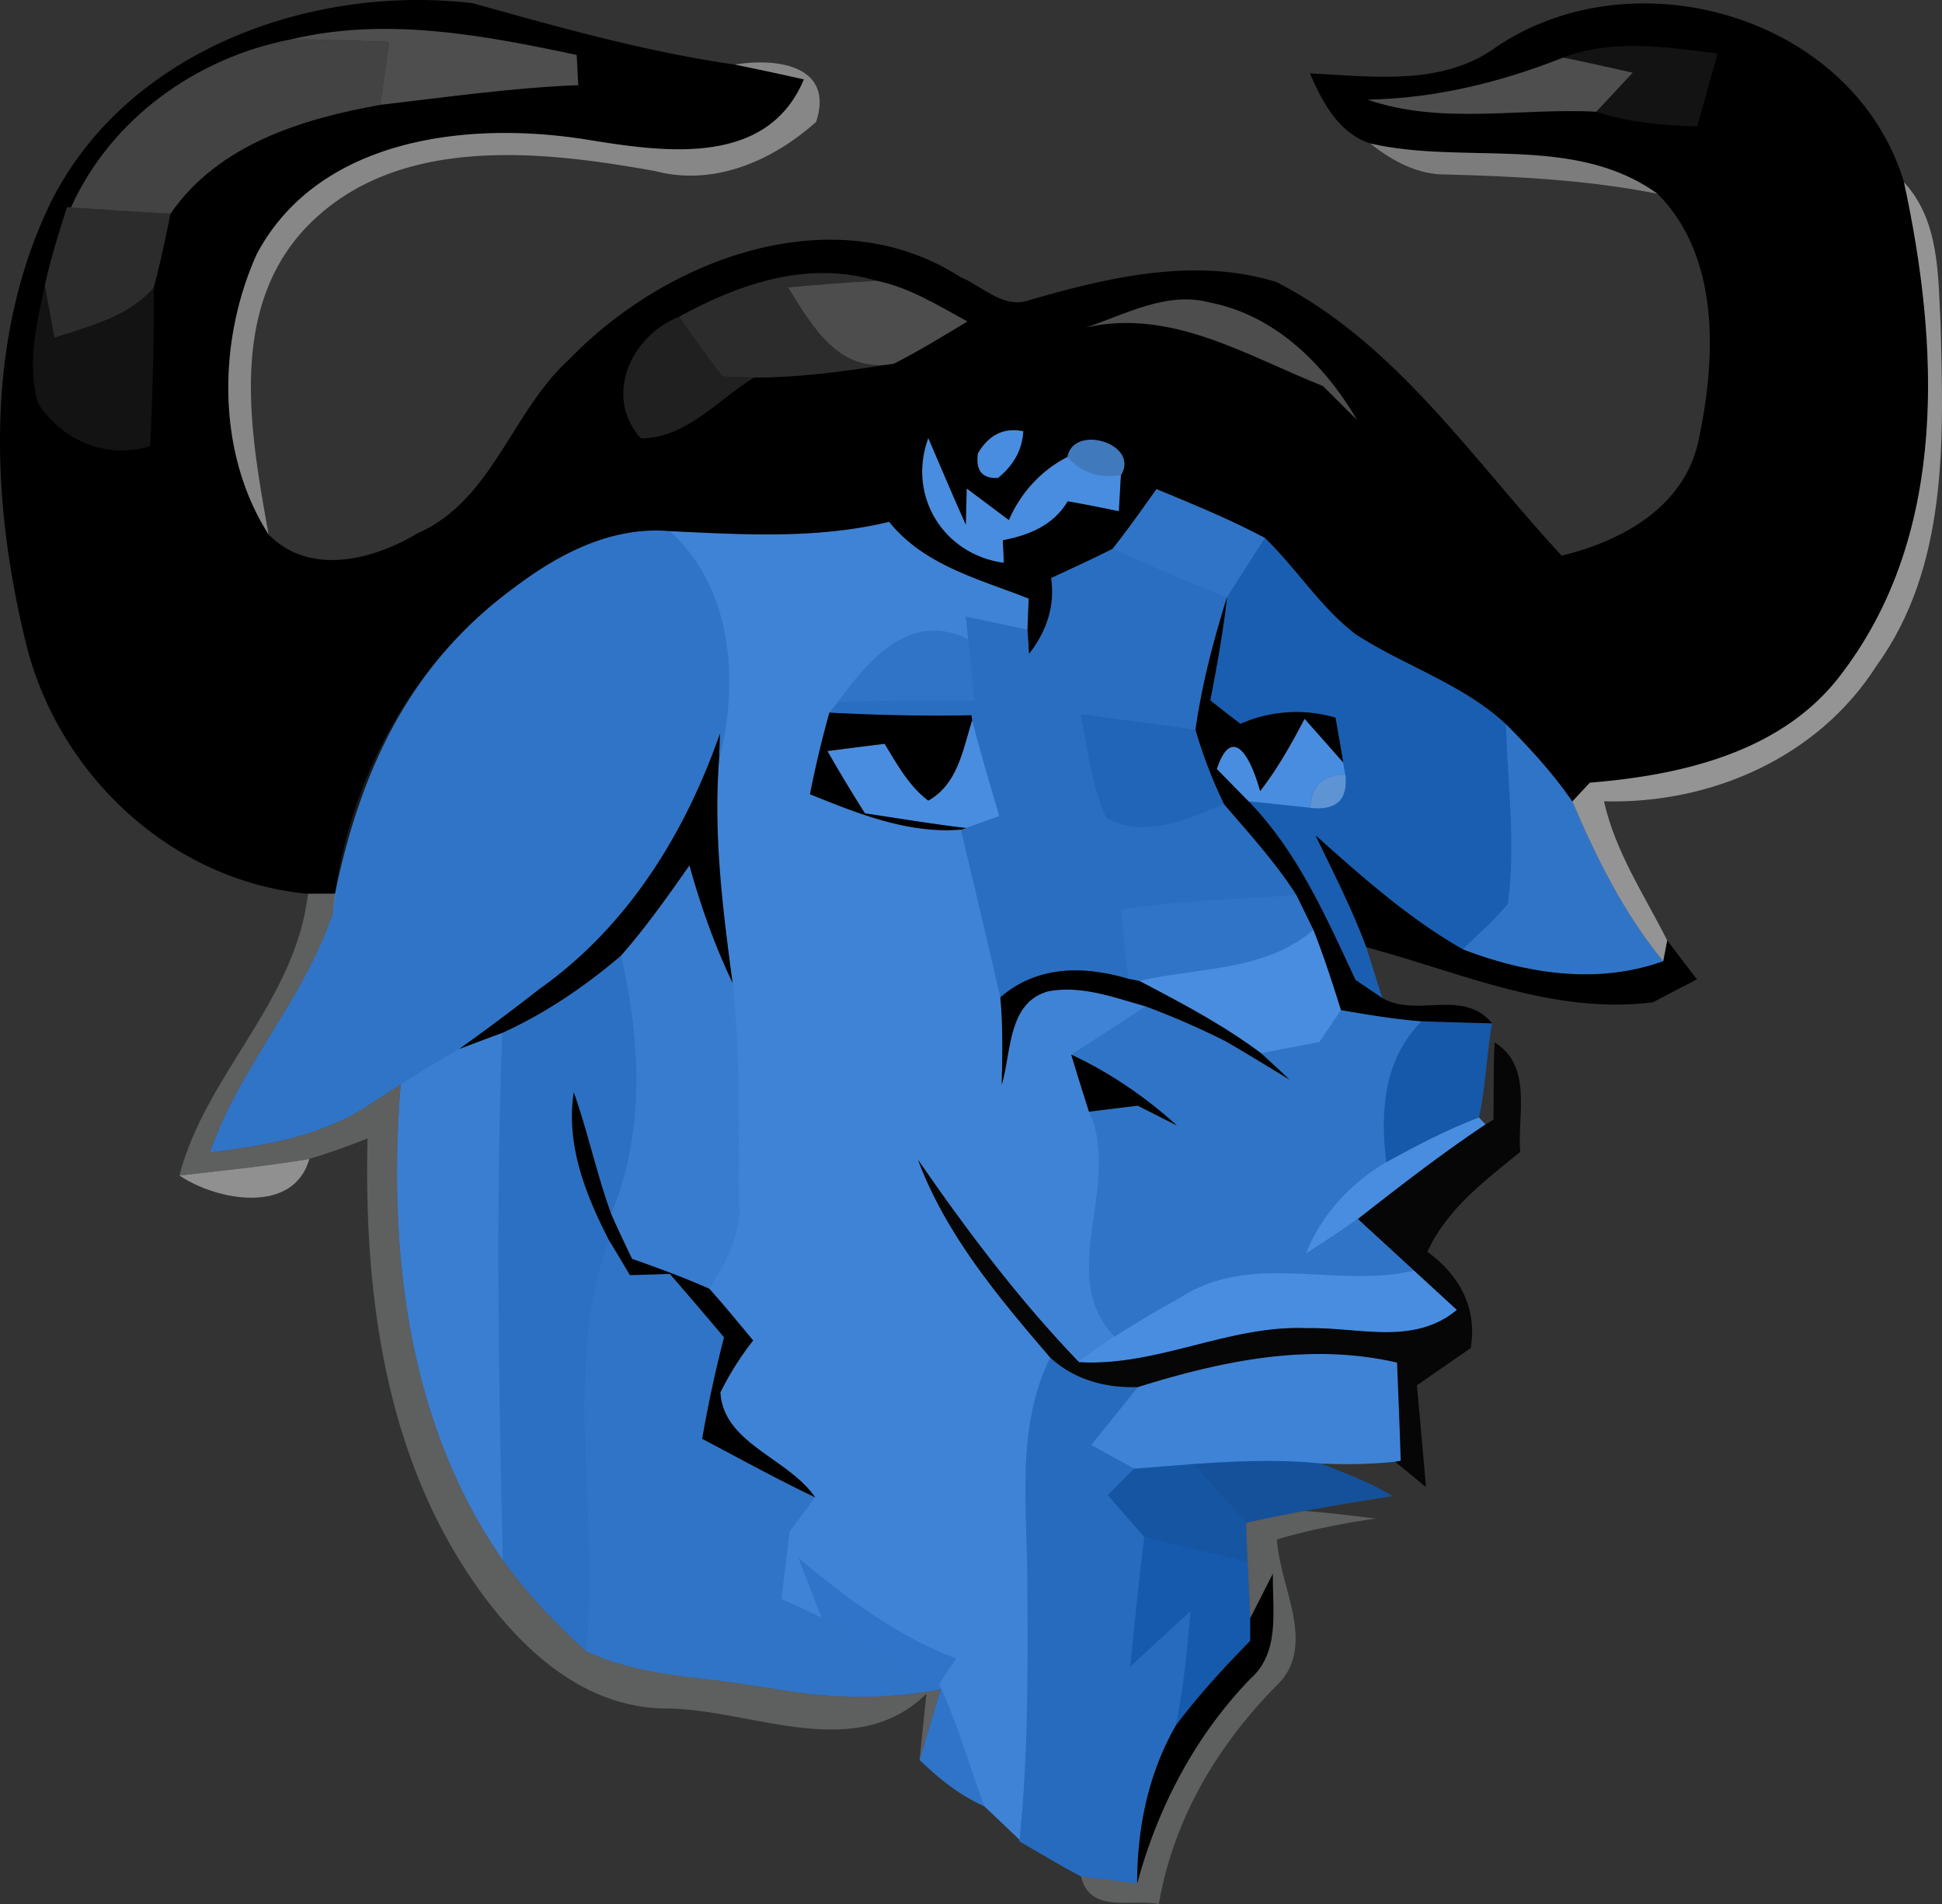 <?xml version="1.0" encoding="UTF-8" standalone="no"?>
<svg
   height="100"
   viewBox="0 0 102 100"
   version="1.1"
   id="svg98"
   sodipodi:docname="gnu-head-template.svg"
   inkscape:version="1.2.1 (9c6d41e410, 2022-07-14)"
   xmlns:inkscape="http://www.inkscape.org/namespaces/inkscape"
   xmlns:sodipodi="http://sodipodi.sourceforge.net/DTD/sodipodi-0.dtd"
   xmlns="http://www.w3.org/2000/svg"
   xmlns:svg="http://www.w3.org/2000/svg">
  <rect x="0" y="0" width="102" height="100" fill="#333333" stroke="none"/>
  <defs
     id="defs102" />
  <sodipodi:namedview
     id="namedview100"
     pagecolor="#ffffff"
     bordercolor="#999999"
     borderopacity="1"
     inkscape:showpageshadow="0"
     inkscape:pageopacity="0"
     inkscape:pagecheckerboard="0"
     inkscape:deskcolor="#d1d1d1"
     showgrid="false"
     inkscape:zoom="8.56"
     inkscape:cx="47.254673"
     inkscape:cy="40.829439"
     inkscape:window-width="2560"
     inkscape:window-height="1414"
     inkscape:window-x="2560"
     inkscape:window-y="0"
     inkscape:window-maximized="1"
     inkscape:current-layer="svg98" />
  <path
     style="fill:#1c71d8;fill-opacity:1;stroke-width:0.905"
     d="M53.205 22.595c-.757.013-1.37.42-1.841 1.215-.127.906.226 1.34 1.058 1.295.832-.67 1.275-1.495 1.329-2.455a2.512 2.517 0 0 0-.546-.055zm-4.445.417c-1.112 3 .769 6.116 3.97 6.55l-.055-1.186c1.374-.263 2.667-.789 3.408-2.048.905.163 1.79.335 2.686.525l.108-1.893c1.01-1.65-2.486-2.718-2.812-.961-1.392.716-2.44 1.876-3.074 3.317-.551-.417-1.663-1.242-2.215-1.659l-.045 1.903c-.678-1.513-1.32-3.035-1.97-4.549zm11.98 2.673c-.75 1.06-1.501 2.12-2.306 3.136-1.058.543-2.152 1.033-3.228 1.54.217 1.486-.253 2.818-1.157 3.978a59.065 59.065 0 0 0-.081-1.26c.018-.416.045-1.233.063-1.64-2.613-1.033-5.479-1.73-7.332-4.032-3.77.915-7.676.67-11.519.49-3.02-.263-5.768 1.15-8.11 2.916-5.542 4.024-8.968 10.43-9.601 17.236l-.1.235c-1.555 4.377-4.818 7.848-6.337 12.243 2.938-.363 5.958-.861 8.453-2.565.398-.253 1.175-.76 1.564-1.014-.696 8.573.326 17.77 5.362 24.992 1.265 1.758 2.766 3.325 4.366 4.775 2.134 1.015 4.503 1.278 6.817 1.532.95.127 1.908.272 2.857.416 2.966.553 5.986.627 8.96.064-.28.924-.832 2.782-1.112 3.706 1.004.97 2.098 1.858 3.39 2.429.47.435 1.393 1.323 1.863 1.767l-.01.081c1.077.616 2.135 1.269 3.238 1.84.732.1 2.206.28 2.947.38 0-2.9.579-5.763 2.025-8.291 1.185-1.586 2.523-3.045 3.915-4.458v-1.197l-.136-2.927c-.027-.516-.063-1.558-.081-2.075a90.83 90.83 0 0 1 3.047-.625c1.546-.28 3.092-.544 4.638-.78-1.184-.724-2.477-1.204-3.761-1.711 1.302.063 2.604.036 3.906-.092l.289-.054c-.045-1.722-.127-3.434-.19-5.156a18.258 18.3 0 0 0-4.308-.449c-3.152.035-6.275.789-9.308 1.736-1.681.054-3.327-.372-4.602-1.55-2.712-3.162-5.46-6.425-6.943-10.385 2.576 3.734 5.307 7.359 8.453 10.63 4.114.245 7.866-1.957 11.952-1.785 2.668-.073 5.615.951 7.902-.96-.56-.517-1.681-1.541-2.242-2.058l-2.956-2.718c2.188-1.713 4.385-3.417 6.7-4.966l-.344-.363c.343-1.63.397-3.307.687-4.947l-3.698-.11c-1.42-.108-2.83-.343-4.24-.588-.443-1.423-.904-2.836-1.447-4.214-.226-.462-.669-1.377-.895-1.83-1.094-1.713-2.468-3.217-3.788-4.758-.624-1.26-1.112-2.582-1.51-3.923.334-2.375.94-4.685 1.654-6.96-.198 1.813-.533 3.616-.877 5.42.525.416 1.05.824 1.583 1.232a7.29 7.29 0 0 1 4.99-.327c.109.59.308 1.767.407 2.356-.506-.58-1.519-1.721-2.025-2.292-.687 1.314-1.42 2.619-2.333 3.797-.669-2.356-1.59-3.226-2.278-1.16.416.426 1.248 1.268 1.664 1.694 2.585 2.655 4.068 6.08 5.623 9.388.353.236 1.049.707 1.402.943-.208-.662-.633-1.994-.841-2.665-.742-2.02-1.736-3.941-2.667-5.88 2.432 2.174 4.89 4.367 7.739 5.99 3.345 1.286 7.06 1.866 10.524.624-2.062-2.51-3.5-5.418-4.774-8.39-1.004-1.477-2.224-2.792-3.48-4.06-2.28-2.12-5.317-3.053-7.894-4.72-1.853-1.414-3.1-3.454-4.773-5.067-1.845-.979-3.77-1.766-5.696-2.564zM43.562 37.43c2.486.127 4.972.19 7.458.135l.046.263c-.489 1.532-.75 3.353-2.306 4.223-1.03-.77-1.636-1.912-2.296-2.981-.75.09-2.252.28-3.002.38a79.768 79.768 0 0 0 1.971 3.272c1.772.262 3.535.561 5.316.77l-.28.081c-2.785.227-5.407-.842-7.93-1.857.29-1.441.625-2.873 1.023-4.286zm-5.75 1.106-.046 1.376c-.298 3.924.19 7.839.714 11.717-.949-1.984-1.681-4.06-2.269-6.18-1.13 1.622-2.278 3.244-3.59 4.74-1.889 1.612-3.968 3.026-6.238 4.06-.57.207-1.708.633-2.269.85a120.011 120.011 0 0 0 4.24-3.17c4.602-3.262 7.622-8.128 9.457-13.393zm18.814 12.434c.877.015 1.772.18 2.649.442l.57.108c2.197 1.151 4.403 2.311 6.392 3.797.37.345 1.12 1.033 1.491 1.387-1.12-.68-2.233-1.369-3.363-2.021a41.273 41.367 0 0 0-4.204-1.83c-1.645-.463-3.354-1.115-5.1-.789-2.142.59-1.934 3.19-2.45 4.92.037-1.53.073-3.071-.072-4.603 1.21-1.047 2.624-1.437 4.087-1.411zm-.362 4.42c2.035.933 3.879 2.229 5.552 3.724-.516-.263-1.547-.78-2.062-1.042-.642.082-1.917.236-2.558.317-.317-.997-.633-2.002-.932-3zm-26.129 1.984c.742 2.094 1.203 4.287 1.962 6.38.353.797.724 1.586 1.103 2.365 1.366.48 2.722.979 4.05 1.568.796.879 1.547 1.803 2.306 2.718a15.543 15.543 0 0 0-1.718 2.728c.154 2.691 3.563 3.444 4.973 5.51-2.016-.96-3.96-2.04-5.93-3.073a66.47 66.47 0 0 1 1.147-5.328 250.656 251.227 0 0 0-2.848-3.335c-.524.018-1.573.055-2.097.064-.271-.462-.823-1.387-1.103-1.84-1.23-2.401-2.26-5.002-1.845-7.757z"
     id="path2" />
  <path
     d="M2.687 10.587C6.69 2.631 16.367-.83 24.82.167c4.548 1.267 9.095 2.554 13.779 3.226 1.21.244 2.423.508 3.625.78-1.962 4.677-7.486 3.798-11.51 3.143-6.146-.96-13.943-.082-17.212 5.998-2.07 4.558-2.144 10.46.605 14.755 2.14 2.2 5.486 1.349 7.82-.057 3.95-1.738 4.935-6.395 7.975-9.142 5.08-5.272 13.895-8.617 20.56-4.306 1.13.463 2.24 1.659 3.55 1.217 4.186-1.217 8.725-2.294 13.021-.97 6.282 3.206 10.295 9.306 14.99 14.372 3.139-.754 6.374-2.52 7.16-5.92.94-4.285 1.22-9.73-2.123-13.084-4.379-3.16-10.12-1.502-15.092-2.644-1.663-.545-2.514-2.175-3.164-3.68 3.32.153 6.971.698 9.836-1.423 7.325-4.875 18.742-1.539 21.364 7.14 1.847 8.519 2.325 18.332-3.165 25.663-3.054 4.232-8.433 5.473-13.335 5.873-.234.244-.687.743-.921.986-1.004-1.474-2.223-2.789-3.48-4.059-2.279-2.12-5.316-3.053-7.893-4.72-1.855-1.417-3.102-3.452-4.774-5.065-1.844-.98-3.77-1.769-5.695-2.565-.753 1.06-1.5 2.12-2.305 3.135-1.058.544-2.153 1.032-3.23 1.539.218 1.488-.255 2.82-1.157 3.98a47.237 47.237 0 0 0-.082-1.262c.017-.416.045-1.23.065-1.638-2.613-1.035-5.478-1.73-7.333-4.034-3.77.916-7.676.672-11.517.49-3.02-.263-5.77 1.152-8.11 2.92-5.544 4.023-8.15 9.677-9.476 16.123l-1.419.006c-7.17-.663-13.137-6.264-14.82-13.186-1.852-7.549-2.16-16.03 1.33-23.17m48.678 13.22c-.127.907.226 1.34 1.058 1.296.831-.67 1.273-1.494 1.33-2.455-1.013-.21-1.81.181-2.388 1.162m1.363 5.754-.053-1.19c1.374-.261 2.667-.788 3.408-2.047.898.16 1.793.336 2.686.525l.108-1.894c1.012-1.65-2.486-2.718-2.811-.96a6.69 6.69 0 0 0-3.075 3.316c-.551-.417-1.663-1.242-2.214-1.659l-.045 1.905c-.68-1.513-1.321-3.036-1.972-4.55-1.111 3 .77 6.118 3.968 6.551z"
     style="fill:#000001;fill-opacity:1;stroke-width:0.905"
     id="path4" />
  <path
     d="M64.445 31.365c-.198 1.814-.531 3.617-.876 5.42.526.417 1.049.822 1.583 1.233a7.305 7.322 0 0 1 4.99-.326c.11.587.31 1.766.407 2.353a553.38 553.38 0 0 0-2.025-2.29c-.688 1.315-1.42 2.619-2.334 3.798-.667-2.358-1.589-3.229-2.276-1.162l1.663 1.695c2.585 2.656 4.07 6.08 5.622 9.388.354.235 1.05.709 1.403.941 1.799 1.06 4.23-.524 5.77 1.332l-3.7-.107c-1.42-.11-2.828-.346-4.242-.59-.441-1.423-.902-2.834-1.443-4.212-.226-.462-.67-1.378-.896-1.831-1.095-1.712-2.47-3.218-3.79-4.757a24.484 24.54 0 0 1-1.51-3.926c.336-2.372.942-4.683 1.654-6.959zM43.562 37.43c2.486.127 4.972.19 7.458.136l.045.263c-.486 1.53-.75 3.35-2.305 4.224-1.03-.771-1.637-1.914-2.296-2.982-.75.09-2.251.28-3 .38a82.148 82.148 0 0 0 1.97 3.27c1.77.264 3.536.562 5.317.772l-.282.08c-2.783.226-5.405-.843-7.928-1.858.289-1.44.622-2.871 1.021-4.285zM28.355 51.928c4.602-3.263 7.622-8.13 9.458-13.394l-.046 1.378c-.3 3.923.19 7.837.713 11.715-.947-1.984-1.68-4.059-2.268-6.18-1.132 1.622-2.28 3.243-3.592 4.74-1.886 1.613-3.968 3.028-6.236 4.06-.569.21-1.708.634-2.268.85a120.05 120.324 0 0 0 4.24-3.17z"
     style="fill:#000001;fill-opacity:1;stroke-width:0.905"
     id="path6" />
  <path
     d="M69.095 43.872c2.432 2.174 4.893 4.365 7.738 5.99 3.346 1.286 7.062 1.864 10.523.623l.21-1.094 1.564 2.046c-.58.3-1.737.899-2.317 1.205-5.268.663-10.096-1.576-15.051-2.891-.744-2.019-1.737-3.94-2.667-5.88zm-16.556 8.51c1.934-1.679 4.395-1.67 6.737-.97l.568.107c2.197 1.151 4.403 2.31 6.392 3.799.37.34 1.122 1.032 1.493 1.383-1.123-.68-2.234-1.366-3.366-2.018a41.28 41.374 0 0 0-4.202-1.831c-1.646-.462-3.354-1.114-5.1-.788-2.14.59-1.934 3.189-2.449 4.92.037-1.53.071-3.072-.073-4.603z"
     style="fill:#000001;fill-opacity:1;stroke-width:0.905"
     id="path8" />
  <path
     d="M56.264 55.389a22.427 22.479 0 0 1 5.551 3.724c-.515-.263-1.544-.78-2.062-1.043l-2.556.318a189.657 190.09 0 0 1-.933-3zm-26.127 1.984c.74 2.092 1.202 4.286 1.96 6.378.353.8.724 1.587 1.103 2.367 1.366.482 2.723.978 4.053 1.567.791.879 1.544 1.803 2.304 2.719-.67.85-1.238 1.757-1.719 2.727.156 2.692 3.563 3.444 4.975 5.51-2.017-.96-3.96-2.04-5.931-3.073a65.4 65.4 0 0 1 1.148-5.329 250.732 251.304 0 0 0-2.848-3.333c-.526.017-1.575.056-2.098.062-.272-.462-.823-1.386-1.103-1.84-1.23-2.4-2.263-5-1.844-7.755zm35.53 27.61 1.194-2.345c-.046 1.893.415 4.121-1.194 5.544-2.902 3.008-4.844 6.724-5.939 10.747 0-2.9.577-5.763 2.025-8.292 1.185-1.587 2.523-3.044 3.914-4.456v-1.196Z"
     style="fill:#000001;fill-opacity:1;stroke-width:0.905"
     id="path10" />
  <path
     d="M15.272 2.07c4.992-1.197 10.1-.227 15.018.816.017.397.062 1.188.082 1.587-3.48.133-6.935.632-10.388 1.032l.46-3.3c-1.719-.062-3.444-.144-5.172-.136Zm53.551 40.362c.054-1.18.668-1.758 1.844-1.732.136 1.304-.48 1.885-1.844 1.729z"
     style="fill:#cfcfcf;fill-opacity:.38;stroke-width:.905"
     id="path12" />
  <path
     d="M3.727 10.896C5.834 6.228 10.31 3.03 15.272 2.07c1.725-.008 3.453.074 5.173.137l-.461 3.299c-4.124.734-8.519 2.083-11.022 5.709-1.745-.09-3.49-.198-5.235-.318Z"
     style="fill:silver;fill-opacity:.35;stroke-width:.905"
     id="path14" />
  <path
     d="M82.105 3.022c2.621-.998 5.416-.553 8.108-.21-.362 1.279-.713 2.557-1.066 3.827-1.799-.057-3.598-.193-5.306-.771.642-.68 1.273-1.36 1.915-2.05-1.21-.272-2.433-.552-3.651-.796Z"
     style="fill:#404040;fill-opacity:.3;stroke-width:.905"
     id="path16" />
  <path
     d="M38.599 3.393c2.206-.371 5.232.046 4.267 3.008-2.28 2.04-5.353 3.39-8.428 2.59-6.128-1.113-13.812-1.955-18.487 3.09-3.968 4.351-2.786 10.72-1.844 15.988-2.75-4.298-2.676-10.197-.605-14.755 3.272-6.08 11.066-6.959 17.212-5.998 4.024.652 9.548 1.531 11.51-3.146a161.277 161.644 0 0 0-3.625-.777z"
     opacity=".45"
     style="fill:#eeeeef;fill-opacity:1;stroke-width:.905"
     id="path18" />
  <path
     d="M71.824 5.233c3.564-.065 6.989-.907 10.28-2.211 1.22.244 2.441.524 3.652.796-.642.69-1.273 1.37-1.915 2.05-4.007-.21-8.14.706-12.017-.635Z"
     style="fill:#c3c3c3;fill-opacity:.4;stroke-width:.905"
     id="path20" />
  <path
     d="M71.968 7.535c4.972 1.142 10.713-.516 15.092 2.644-3.646-.725-7.362-.915-11.067-1.014-1.519.028-2.868-.71-4.025-1.63Z"
     opacity=".39"
     style="fill:#eeeeef;fill-opacity:1;stroke-width:.905"
     id="path22" />
  <path
     d="M100.004 9.573c1.855 1.992 1.79 4.855 1.918 7.395.17 6.115.407 12.793-3.366 18.006-3.071 4.819-8.71 7.265-14.31 7.112.596 2.656 2.115 4.912 3.32 7.305l-.21 1.094c-2.061-2.509-3.498-5.417-4.773-8.39.234-.244.687-.743.921-.987 4.902-.397 10.28-1.641 13.338-5.873 5.487-7.33 5.006-17.144 3.162-25.662z"
     opacity=".52"
     style="fill:#eeeeef;fill-opacity:1;stroke-width:.905"
     id="path24" />
  <path
     d="m3.518 10.877.21.017c1.744.119 3.49.226 5.231.317-.268 1.304-.537 2.608-.882 3.89-1.34 1.547-3.365 2.029-5.218 2.635l-.506-2.735c.3-1.406.74-2.767 1.165-4.124zm32.142 5.765c3.182-1.749 6.762-2.973 10.388-1.896-1.555.074-3.1.21-4.655.346 1.284 2.066 2.687 4.575 5.569 4.005-2.441.388-4.902.734-7.368.734a95.046 95.263 0 0 1-1.654-.057c-.79-1.02-1.527-2.083-2.28-3.135z"
     style="fill:#7e7e7e;fill-opacity:.35;stroke-width:.905"
     id="path26" />
  <path
     d="M2.01 21.209c-.616-2.041-.09-4.187.343-6.208l.509 2.735c1.85-.606 3.875-1.085 5.215-2.636.017 2.781-.056 5.556-.192 8.328-2.277.709-4.573-.263-5.874-2.22z"
     style="fill:#404040;fill-opacity:.3;stroke-width:.905"
     id="path28" />
  <path
     d="M41.393 15.092c1.555-.136 3.1-.272 4.655-.346 1.725.354 3.236 1.304 4.766 2.14-1.267.76-2.532 1.54-3.852 2.211-2.885.57-4.285-1.939-5.572-4.005zm15.66 2.103c2.104-.7 4.247-1.922 6.533-1.298 3.402.672 5.995 3.262 7.695 6.162-.452-.442-1.346-1.34-1.799-1.786-3.996-1.584-7.938-4.084-12.43-3.078z"
     style="fill:silver;fill-opacity:.4;stroke-width:.905"
     id="path30" />
  <path
     d="M33.66 23.029c-1.979-2.22-.522-5.4 2-6.387.75 1.049 1.49 2.11 2.28 3.135.416.017 1.236.046 1.654.054-1.892 1.177-3.555 3.172-5.933 3.198z"
     style="fill:#404040;fill-opacity:.502;stroke-width:.905"
     id="path32" />
  <g
     style="fill:#fff;fill-opacity:.2"
     id="g38">
    <path
       d="M64.88 35.61c.64-1.08 1.52-1.51 2.64-1.28-.06 1.06-.55 1.97-1.47 2.71-.92.05-1.31-.43-1.17-1.43z"
       style="fill:#fff;fill-opacity:.2"
       transform="matrix(.904 0 0 .906 -7.297 -8.458)"
       id="path34" />
    <path
       d="M66.39 41.96c-3.54-.48-5.62-3.92-4.39-7.23.72 1.67 1.43 3.35 2.18 5.02l.05-2.1c.61.46 1.84 1.37 2.45 1.83.7-1.59 1.86-2.87 3.4-3.66.85.93 1.88 1.28 3.11 1.06l-.12 2.09c-.99-.21-1.97-.4-2.97-.58-.82 1.39-2.25 1.97-3.77 2.26zM56.14 52.87c.83-.11 2.49-.32 3.32-.42.73 1.18 1.4 2.44 2.54 3.29 1.72-.96 2.01-2.97 2.55-4.66.48 1.86 1.03 3.71 1.58 5.56-.48.17-1.44.51-1.93.69-1.97-.23-3.92-.56-5.88-.85-.76-1.19-1.48-2.39-2.18-3.61zm22.62 1.04c.76-2.28 1.78-1.32 2.52 1.28 1.01-1.3 1.82-2.74 2.58-4.19.56.63 1.68 1.89 2.24 2.53l.13.72c-1.3-.03-1.98.61-2.04 1.91-.89-.1-2.69-.29-3.59-.38-.46-.47-1.38-1.4-1.84-1.87zm9.84 22.8c1.75-.96 3.52-1.89 5.39-2.6l.38.4c-2.56 1.71-4.99 3.59-7.41 5.48-.98.7-1.99 1.36-3.01 2.01.9-2.26 2.58-4.05 4.65-5.29zm-11.97 7.86c4.18-2.72 9.07-.5 13.6-1.58.62.57 1.86 1.7 2.48 2.27-2.53 2.11-5.79.98-8.74 1.06-4.52-.19-8.67 2.24-13.22 1.97.69-.51 1.38-1 2.08-1.48 1.25-.77 2.51-1.54 3.8-2.24z"
       style="fill:#fff;fill-opacity:.2"
       transform="matrix(.904 0 0 .906 -7.297 -8.458)"
       id="path36" />
  </g>
  <path
     d="M56.066 23.998c.325-1.757 3.823-.689 2.81.964a2.893 2.9 0 0 1-2.81-.964z"
     style="fill:#8a8a8a;fill-opacity:.34;stroke-width:.905"
     id="path40" />
  <path
     d="M60.74 25.685c1.924.796 3.852 1.587 5.696 2.565-.67 1.04-1.329 2.075-1.99 3.118a120.842 121.118 0 0 1-6.01-2.548c.803-1.015 1.555-2.075 2.305-3.135z"
     style="fill:#838383;fill-opacity:.2;stroke-width:.905"
     id="path42" />
  <path
     d="m 35.182,27.896 c 3.841,0.181 7.75,0.425 11.517,-0.49 1.855,2.301 4.72,2.998 7.333,4.033 -0.017,0.408 -0.045,1.222 -0.065,1.638 -0.803,-0.178 -2.432,-0.524 -3.235,-0.697 l 0.118,1.196 c -3.04,-1.513 -5.18,1.035 -6.827,3.271 l -0.46,0.582 a 57.638,57.77 0 0 0 -1.022,4.285 c 2.523,1.015 5.145,2.084 7.928,1.857 0.695,2.937 1.402,5.873 2.07,8.81 0.144,1.53 0.11,3.07 0.073,4.604 0.515,-1.732 0.309,-4.335 2.45,-4.921 1.745,-0.326 3.453,0.326 5.099,0.788 a 183.378,183.378 0 0 1 -3.897,2.537 c 0.3,0.997 0.616,2 0.933,2.999 1.77,3.778 -1.79,8.637 1.357,11.817 -0.636,0.434 -1.258,0.879 -1.883,1.341 -3.145,-3.271 -5.877,-6.897 -8.454,-10.63 1.485,3.96 4.231,7.223 6.944,10.383 -1.808,3.671 -1.21,7.796 -1.202,11.727 0.028,4.541 0.056,9.08 -0.408,13.6 -0.47,-0.441 -1.391,-1.331 -1.86,-1.765 -0.778,-2.149 -1.403,-4.34 -2.36,-6.415 0.216,-0.337 0.66,-1.006 0.886,-1.34 -3.103,-1.171 -5.77,-3.175 -8.281,-5.284 0.396,1.043 0.803,2.083 1.21,3.126 -0.523,-0.246 -1.572,-0.726 -2.098,-0.97 0.136,-1.178 0.283,-2.355 0.424,-3.526 l 1.34,-1.814 c -1.413,-2.063 -4.818,-2.815 -4.974,-5.507 0.48,-0.97 1.05,-1.877 1.72,-2.727 -0.761,-0.916 -1.51,-1.84 -2.305,-2.722 0.868,-1.383 1.725,-2.88 1.555,-4.6 -0.02,-3.816 0.088,-7.656 -0.328,-11.452 -0.523,-3.88 -1.013,-7.795 -0.713,-11.718 1.066,-4.096 0.713,-9.017 -2.585,-12.02 z"
     style="fill:#cdcdcd;fill-opacity:0.2;stroke-width:0.905"
     id="path44" />
  <path
     d="M27.071 30.813c2.342-1.766 5.09-3.18 8.111-2.92 3.298 3.002 3.651 7.923 2.585 12.019l.046-1.378c-1.839 5.264-4.856 10.131-9.458 13.394.226-2.43.161-4.967 1.095-7.257 2.53-3.257 7.305-4.649 8.145-9.173-3.96.454-6.301 3.952-9.43 5.99-.073-3.58-.3-7.178-1.094-10.675z"
     style="fill:#838383;fill-opacity:.2;stroke-width:.905"
     id="path46" />
  <path
     d="M55.206 30.359c1.074-.507 2.172-.995 3.23-1.54 1.98.908 3.987 1.75 6.01 2.546-.713 2.276-1.319 4.587-1.655 6.96-2.008-.29-4.013-.562-6.03-.814.345 1.84.572 3.724 1.338 5.442 2.053 1.126 4.242.065 6.202-.703 1.32 1.54 2.695 3.045 3.79 4.757-3.066.218-6.157.297-9.206.78.09 1.212.246 2.417.39 3.625-2.341-.7-4.802-.709-6.736.97-.668-2.938-1.375-5.874-2.07-8.81l.282-.08c.442-.165 1.31-.474 1.743-.627-.495-1.675-.993-3.353-1.429-5.037l-.045-.263c-2.486.053-4.972-.009-7.458-.136.119-.145.342-.437.461-.582 2.376-.082 4.766-.053 7.153-.053l-.326-3.218-.118-1.196c.803.17 2.432.516 3.235.697.028.318.065.944.085 1.262.902-1.162 1.372-2.495 1.154-3.98z"
     style="fill:#666;fill-opacity:.2;stroke-width:.905"
     id="path48" />
  <path
     d="M66.436 28.25c1.672 1.613 2.92 3.651 4.774 5.065 2.574 1.667 5.614 2.6 7.891 4.72.085 3.147.518 6.299.102 9.434-.716.861-1.564 1.604-2.37 2.392-2.848-1.621-5.306-3.815-7.738-5.99.93 1.94 1.923 3.861 2.667 5.882.206.67.63 2.002.84 2.665l-1.4-.944c-1.556-3.308-3.04-6.732-5.625-9.388.814.082 2.44.255 3.246.346.82.09 1.372-.085 1.652-.522.181-.29.246-.692.192-1.21l-.118-.652a163.66 163.66 0 0 0-.408-2.356 7.305 7.322 0 0 0-4.989.326 105.536 105.777 0 0 1-1.583-1.233c.345-1.803.678-3.606.876-5.42.662-1.04 1.321-2.075 1.991-3.118z"
     style="fill:#181818;fill-opacity:.2;stroke-width:.905"
     id="path50" />
  <path
     d="M56.761 37.51c2.017.256 4.025.525 6.03.814a24.821 24.821 0 0 0 1.51 3.926c-1.96.768-4.149 1.829-6.202.706-.766-1.72-.993-3.606-1.338-5.445z"
     style="fill:#383838;fill-opacity:.2;stroke-width:.905"
     id="path54" />
  <path
     d="M17.47 48.05c.633-6.806 4.058-13.212 9.601-17.235.795 3.495 1.021 7.093 1.095 10.673 3.128-2.041 5.47-5.536 9.429-5.99-.84 4.521-5.614 5.916-8.145 9.17-.934 2.293-.869 4.83-1.095 7.257a120.028 120.301 0 0 1-4.242 3.175 72.567 72.567 0 0 0-3.063 1.848c-.388.255-1.165.76-1.564 1.015-.3-3.289.19-6.988-2.116-9.678 4.475.028 8.824-2.095 11.8-5.403-3.193.437-6.138 3.419-9.404 1.849a77.504 77.504 0 0 0-2.297 3.316zm26.553-11.203c1.646-2.239 3.79-4.784 6.827-3.27l.326 3.217c-2.387 0-4.774-.029-7.153.056z"
     style="fill:#838383;fill-opacity:.2;stroke-width:.905"
     id="path52" />
  <path
     d="M79.101 38.035c1.259 1.27 2.478 2.582 3.482 4.06 1.272 2.973 2.715 5.881 4.773 8.39-3.461 1.241-7.177.663-10.523-.624.806-.788 1.654-1.53 2.37-2.392.416-3.135-.017-6.29-.102-9.434zm-59.335 6.696c3.264 1.57 6.21-1.412 9.404-1.849-2.976 3.308-7.325 5.429-11.8 5.403l.1-.235a75.758 75.758 0 0 1 2.296-3.317z"
     style="fill:#838383;fill-opacity:.2;stroke-width:.905"
     id="path56" />
  <path
     d="M32.623 50.187c1.31-1.497 2.46-3.118 3.589-4.74.588 2.121 1.32 4.196 2.268 6.18.416 3.799.308 7.64.325 11.455.173 1.72-.687 3.217-1.555 4.603-1.33-.59-2.684-1.088-4.05-1.567a70.224 70.384 0 0 1-1.103-2.364c1.81-4.334 1.547-9.082.526-13.567z"
     style="fill:#ababab;fill-opacity:.2;stroke-width:.905"
     id="path58" />
  <path
     d="M58.888 47.786c3.046-.482 6.137-.561 9.203-.78.226.454.667 1.37.894 1.832-2.54 2.191-6.047 1.964-9.141 2.681l-.568-.11c-.145-1.205-.3-2.41-.39-3.623ZM11.033 60.525c1.518-4.394 4.782-7.863 6.335-12.24 2.307 2.693 1.818 6.387 2.118 9.678-2.495 1.7-5.515 2.202-8.453 2.562z"
     style="fill:#838383;fill-opacity:.2;stroke-width:.905"
     id="path60" />
  <path
     d="M59.844 51.517c3.094-.715 6.6-.488 9.14-2.68.544 1.379 1.005 2.79 1.449 4.213L69.3 54.728c-.769.142-2.296.442-3.065.587-1.989-1.485-4.195-2.645-6.392-3.798Z"
     style="fill:#fff;fill-opacity:.2;stroke-width:.905"
     id="path62" />
  <path
     d="M26.384 54.246c2.268-1.031 4.35-2.446 6.239-4.059 1.02 4.485 1.284 9.233-.526 13.567-.758-2.095-1.22-4.29-1.96-6.381-.416 2.755.614 5.357 1.844 7.755-2.506 6.925-.416 14.409-1.202 21.586a30.734 30.804 0 0 1-4.367-4.776c-.218-9.224-.39-18.456-.028-27.692Z"
     style="fill:#717171;fill-opacity:.2;stroke-width:.905"
     id="path64" />
  <path
     d="M60.16 52.849a42.306 42.306 0 0 1 4.206 1.834c-2.008 1.54-1.555 3.742-.876 5.808a70.888 71.05 0 0 0-1.502 7.682c-1.165.635-2.305 1.332-3.436 2.032-3.145-3.18.415-8.039-1.358-11.817l2.56-.318 2.064 1.043a22.427 22.479 0 0 0-5.554-3.724 183.378 183.378 0 0 0 3.897-2.537z"
     style="fill:#838383;fill-opacity:.2;stroke-width:.905"
     id="path66" />
  <path
     d="M70.433 53.05c1.408.244 2.82.482 4.24.59-2.009 1.992-2.179 4.756-1.865 7.412-1.87 1.123-3.388 2.747-4.202 4.794a61.49 61.49 0 0 0 2.72-1.823l2.959 2.721c-4.098.978-8.519-1.034-12.297 1.432a71.736 71.736 0 0 1 1.499-7.685c-.68-2.07-1.129-4.269.876-5.811 1.132.652 2.243 1.344 3.366 2.021-.37-.351-1.12-1.04-1.493-1.386.769-.142 2.296-.442 3.065-.587z"
     style="fill:#838383;fill-opacity:.2;stroke-width:.905"
     id="path68" />
  <path
     d="m74.672 53.64 3.7.107c-.292 1.642-.346 3.317-.688 4.95-1.691.643-3.292 1.485-4.876 2.352-.314-2.653-.141-5.414 1.864-7.41z"
     style="fill:#000;fill-opacity:.22;stroke-width:.905"
     id="path70" />
  <path
     d="M24.116 55.1c.56-.219 1.697-.644 2.268-.85-.362 9.232-.19 18.464.028 27.688-5.034-7.22-6.058-16.418-5.362-24.99a73.882 73.882 0 0 1 3.066-1.848z"
     style="fill:#b8b8b8;fill-opacity:.2;stroke-width:.905"
     id="path72" />
  <path
     d="M78.496 54.745c2.025 1.242 1.193 3.807 1.349 5.755-1.855 1.513-3.852 2.999-4.873 5.244 1.688 1.235 2.622 2.948 2.277 5.06-.95.651-1.89 1.303-2.829 1.955.162 1.786.326 3.56.478 5.346l-1.617-1.332.288-.054c-.045-1.72-.127-3.432-.19-5.156-4.6-1.06-9.202-.09-13.614 1.287-1.683.057-3.329-.371-4.604-1.55-2.713-3.161-5.459-6.424-6.944-10.384 2.577 3.733 5.309 7.359 8.457 10.63 4.112.244 7.862-1.956 11.949-1.786 2.667-.073 5.616.953 7.902-.96-.56-.517-1.68-1.54-2.24-2.059l-2.959-2.718c2.19-1.712 4.384-3.416 6.7-4.963l.416-.256c.017-1.36-.009-2.71.057-4.059z"
     opacity=".89"
     style="fill:#000001;fill-opacity:1;stroke-width:0.905"
     id="path74" />
  <path
     d="M9.423 61.741c2.28-.264 4.565-.49 6.825-.87-.326 1.148-1.137 1.735-2.121 1.944-1.539.326-3.499-.263-4.704-1.077z"
     opacity=".34"
     style="opacity:.5;fill:#eeeeef;fill-opacity:1;stroke-width:.905"
     id="path76" />
  <path
     d="M31.98 65.128c.28.454.832 1.378 1.104 1.843.523-.011 1.572-.048 2.098-.065a293.968 293.968 0 0 1 2.848 3.333 65.4 65.4 0 0 0-1.148 5.33c1.968 1.034 3.914 2.111 5.93 3.072l-1.34 1.814-1.338-1.743c-.766 2.863-.407 5.811.283 8.646-.707.218-2.118.66-2.822.887-2.314-.255-4.684-.516-6.816-1.53.786-7.178-1.301-14.662 1.202-21.587z"
     style="fill:#838383;fill-opacity:.2;stroke-width:.905"
     id="path78" />
  <path
     d="M59.765 72.85c4.412-1.378 9.013-2.347 13.615-1.287.062 1.724.144 3.436.19 5.16l-.29.05a26.438 26.438 0 0 1-3.905.09c-2.226-.226-4.457-.124-6.675.03l-3.128.246c-.56-.312-1.688-.936-2.26-1.242.824-1.015 1.638-2.03 2.453-3.044z"
     style="fill:#cdcdcd;fill-opacity:.2;stroke-width:.905"
     id="path80" />
  <path
     d="M53.959 83.026c-.01-3.931-.606-8.056 1.202-11.727 1.275 1.18 2.921 1.605 4.604 1.551a770.239 770.239 0 0 1-2.452 3.044c.571.31 1.7.936 2.262 1.242l-1.394 1.389a425.93 425.93 0 0 0 1.918 2.2 250.68 250.68 0 0 0-.736 6.814c1.06-.978 2.11-1.947 3.168-2.908-.181 2.012-.362 4.025-.778 6.01-1.448 2.525-2.025 5.388-2.025 8.288-.741-.1-2.214-.281-2.947-.38-1.103-.57-2.16-1.222-3.238-1.84l.009-.082c.46-4.521.435-9.06.407-13.6z"
     style="fill:#585858;fill-opacity:.2;stroke-width:.905"
     id="path82" />
  <path
     d="m59.572 77.136 3.128-.244c.914 1.032 1.827 2.067 2.75 3.09.016.516.056 1.559.084 2.075-1.81-.454-3.628-.896-5.435-1.332a415.487 416.434 0 0 1-1.918-2.203c.345-.343 1.05-1.04 1.391-1.386z"
     style="fill:#000;fill-opacity:.25;stroke-width:.905"
     id="path84" />
  <path
     d="m 65.45,79.982 a 83.033,83.033 0 0 1 3.048,-0.624 c 1.256,0.08 2.512,0.253 3.762,0.397 -1.754,0.255 -3.49,0.598 -5.19,1.097 0.136,2.52 2.178,5.644 -0.074,7.73 -3.09,3.144 -5.379,7.022 -6.128,11.418 -1.44,-0.272 -3.646,0.516 -4.087,-1.451 0.733,0.099 2.206,0.283 2.947,0.38 1.095,-4.023 3.037,-7.739 5.94,-10.747 1.608,-1.423 1.147,-3.65 1.193,-5.544 -0.3,0.578 -0.894,1.757 -1.194,2.347 l -0.136,-2.928 c -0.028,-0.516 -0.062,-1.56 -0.082,-2.075 z"
     opacity=".49"
     style="opacity:0.5;fill:#8b8c8d;fill-opacity:1;stroke-width:0.905"
     id="path86" />
  <path
     d="M62.7 76.892c2.218-.153 4.45-.255 6.675-.028 1.284.507 2.574.986 3.761 1.712-1.547.235-3.094.499-4.638.78a89.42 89.42 0 0 0-3.049.623 361.704 361.704 0 0 1-2.749-3.09z"
     opacity=".96"
     style="fill:#000;fill-opacity:.3;stroke-width:.905"
     id="path88" />
  <path
     d="M40.414 87.358c-.684-2.835-1.046-5.783-.28-8.646l1.338 1.74c-.141 1.171-.288 2.348-.424 3.527.526.243 1.572.723 2.098.97 1.881.915 3.564 2.165 5.17 3.486-2.593.465-5.252.6-7.862.227a156.341 156.698 0 0 0-2.856-.417c.701-.227 2.112-.67 2.816-.887z"
     style="fill:#838383;fill-opacity:.2;stroke-width:.905"
     id="path90" />
  <path
     d="M59.366 87.539c.218-2.273.453-4.55.733-6.814 1.81.436 3.625.878 5.432 1.332l.136 2.928v1.196a43.466 43.565 0 0 0-3.914 4.456c.416-1.984.594-3.997.778-6.01-1.058.965-2.107 1.934-3.168 2.912z"
     style="fill:#000;fill-opacity:.2;stroke-width:.905"
     id="path92" />
  <path
     d="M41.936 81.819c2.511 2.114 5.178 4.116 8.28 5.286-.225.335-.67 1.004-.887 1.341.961 2.075 1.584 4.266 2.361 6.415-1.292-.57-2.387-1.46-3.39-2.43.282-.924.83-2.78 1.11-3.704-2.972.561-5.995.487-8.959-.065 2.613.37 5.272.238 7.865-.227-1.609-1.321-3.289-2.571-5.17-3.487a442.949 443.959 0 0 1-1.21-3.126z"
     opacity=".92"
     style="fill:#838383;fill-opacity:.2;stroke-width:.905"
     id="path94" />
  <path
     style="opacity:0.5;fill:#8b8c8d;fill-opacity:1;stroke-width:2.933;stroke-linecap:round;stroke-linejoin:round"
     d="m16.12 46.94.056.008c-.65 5.66-5.362 9.457-6.754 14.794 2.277-.263 4.564-.49 6.826-.873 1.03-.311 2.051-.676 3.055-1.076-.18 7.696.795 15.768 4.98 22.393 2.424 3.815 6.023 7.62 10.907 7.549 4.449.107 9.754 2.871 13.47-.78l-.363 3.479 1.112-3.705c-2.976.561-5.993.488-8.96-.065-.947-.144-1.905-.29-2.855-.418-2.313-.255-4.684-.514-6.816-1.529-1.601-1.448-3.103-3.02-4.367-4.777-5.037-7.22-6.058-16.419-5.362-24.99l-1.564 1.015c-2.495 1.704-5.515 2.203-8.453 2.563 1.518-4.394 4.782-7.864 6.338-12.24l.097-.235c.035-.374.11-.742.162-1.113z"
     id="path96" />
</svg>
